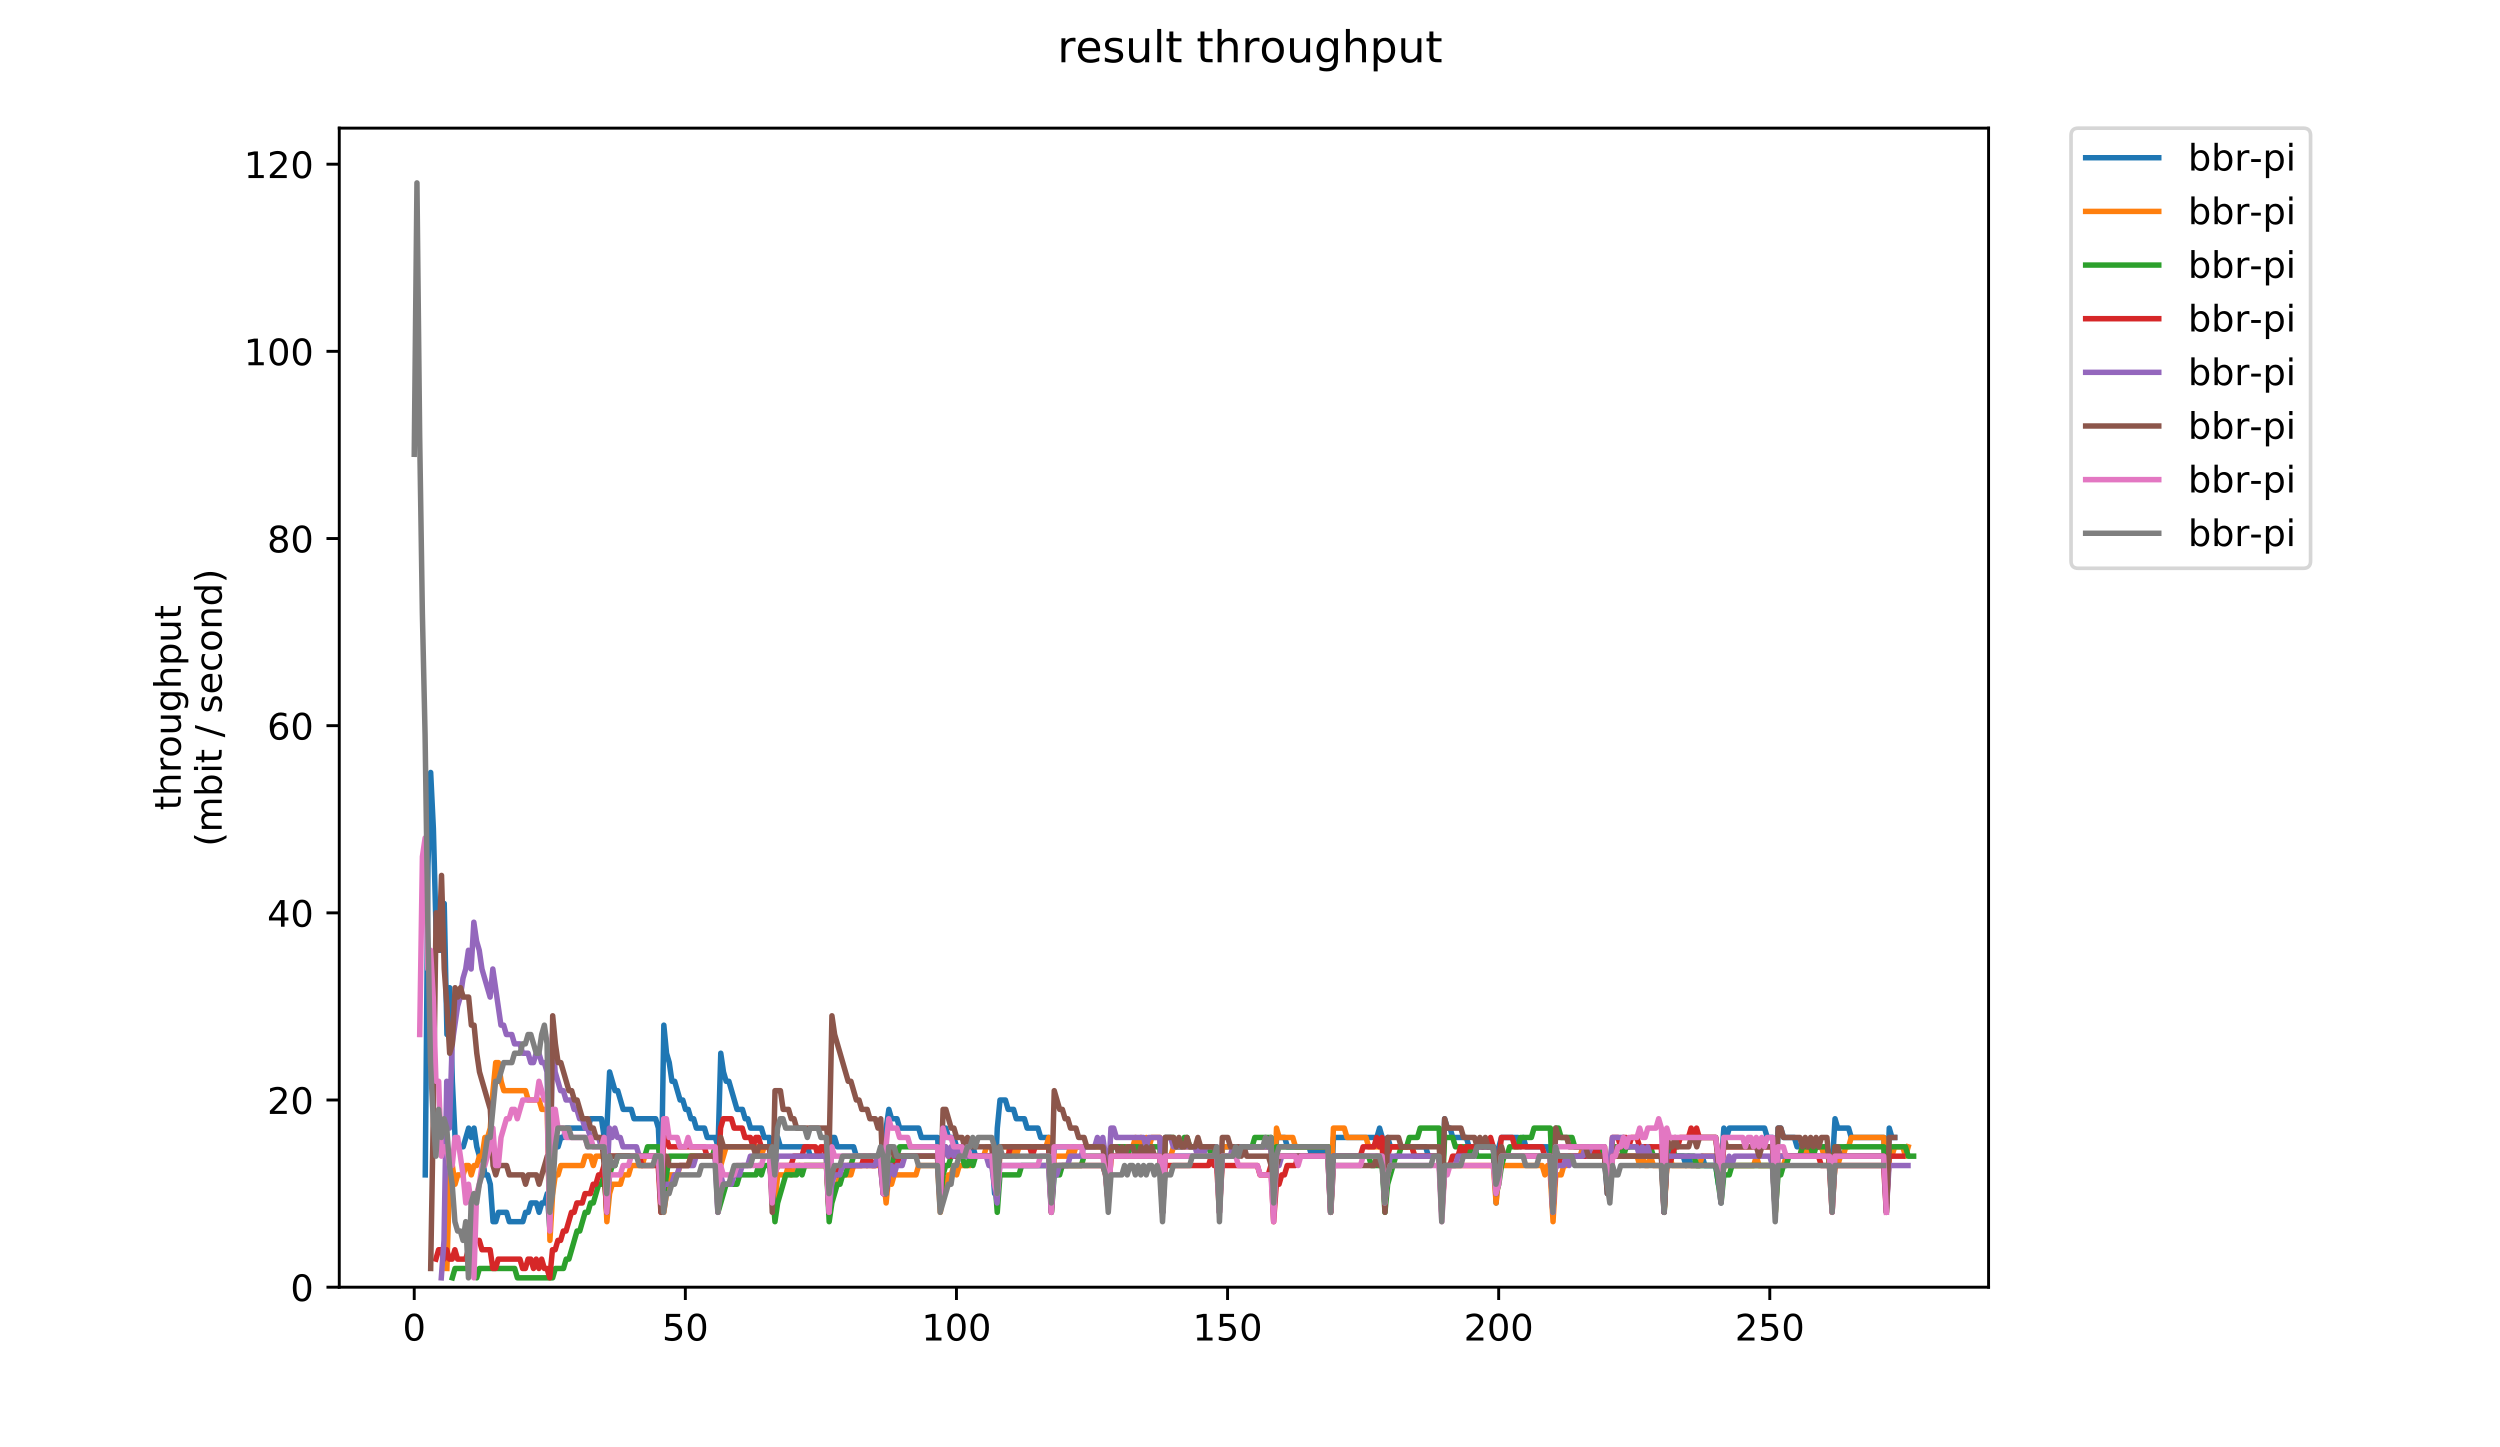 <?xml version="1.0" encoding="utf-8" standalone="no"?>
<!DOCTYPE svg PUBLIC "-//W3C//DTD SVG 1.1//EN"
  "http://www.w3.org/Graphics/SVG/1.1/DTD/svg11.dtd">
<!-- Created with matplotlib (https://matplotlib.org/) -->
<svg height="396pt" version="1.1" viewBox="0 0 684 396" width="684pt" xmlns="http://www.w3.org/2000/svg" xmlns:xlink="http://www.w3.org/1999/xlink">
 <defs>
  <style type="text/css">
*{stroke-linecap:butt;stroke-linejoin:round;}
  </style>
 </defs>
 <g id="figure_1">
  <g id="patch_1">
   <path d="M 0 396 
L 684 396 
L 684 0 
L 0 0 
z
" style="fill:#ffffff;"/>
  </g>
  <g id="axes_1">
   <g id="patch_2">
    <path d="M 92.824 352.174 
L 544.074 352.174 
L 544.074 35.062 
L 92.824 35.062 
z
" style="fill:#ffffff;"/>
   </g>
   <g id="matplotlib.axis_1">
    <g id="xtick_1">
     <g id="line2d_1">
      <defs>
       <path d="M 0 0 
L 0 3.5 
" id="mbe4b1e1a4d" style="stroke:#000000;stroke-width:0.8;"/>
      </defs>
      <g>
       <use style="stroke:#000000;stroke-width:0.8;" x="113.335" xlink:href="#mbe4b1e1a4d" y="352.174"/>
      </g>
     </g>
     <g id="text_1">
      <!-- 0 -->
      <defs>
       <path d="M 31.781 66.406 
Q 24.172 66.406 20.328 58.906 
Q 16.5 51.422 16.5 36.375 
Q 16.5 21.391 20.328 13.891 
Q 24.172 6.391 31.781 6.391 
Q 39.453 6.391 43.281 13.891 
Q 47.125 21.391 47.125 36.375 
Q 47.125 51.422 43.281 58.906 
Q 39.453 66.406 31.781 66.406 
z
M 31.781 74.219 
Q 44.047 74.219 50.516 64.516 
Q 56.984 54.828 56.984 36.375 
Q 56.984 17.969 50.516 8.266 
Q 44.047 -1.422 31.781 -1.422 
Q 19.531 -1.422 13.062 8.266 
Q 6.594 17.969 6.594 36.375 
Q 6.594 54.828 13.062 64.516 
Q 19.531 74.219 31.781 74.219 
z
" id="DejaVuSans-48"/>
      </defs>
      <g transform="translate(110.154 366.773)scale(0.1 -0.1)">
       <use xlink:href="#DejaVuSans-48"/>
      </g>
     </g>
    </g>
    <g id="xtick_2">
     <g id="line2d_2">
      <g>
       <use style="stroke:#000000;stroke-width:0.8;" x="187.511" xlink:href="#mbe4b1e1a4d" y="352.174"/>
      </g>
     </g>
     <g id="text_2">
      <!-- 50 -->
      <defs>
       <path d="M 10.797 72.906 
L 49.516 72.906 
L 49.516 64.594 
L 19.828 64.594 
L 19.828 46.734 
Q 21.969 47.469 24.109 47.828 
Q 26.266 48.188 28.422 48.188 
Q 40.625 48.188 47.75 41.5 
Q 54.891 34.812 54.891 23.391 
Q 54.891 11.625 47.562 5.094 
Q 40.234 -1.422 26.906 -1.422 
Q 22.312 -1.422 17.547 -0.641 
Q 12.797 0.141 7.719 1.703 
L 7.719 11.625 
Q 12.109 9.234 16.797 8.062 
Q 21.484 6.891 26.703 6.891 
Q 35.156 6.891 40.078 11.328 
Q 45.016 15.766 45.016 23.391 
Q 45.016 31 40.078 35.438 
Q 35.156 39.891 26.703 39.891 
Q 22.75 39.891 18.812 39.016 
Q 14.891 38.141 10.797 36.281 
z
" id="DejaVuSans-53"/>
      </defs>
      <g transform="translate(181.148 366.773)scale(0.1 -0.1)">
       <use xlink:href="#DejaVuSans-53"/>
       <use x="63.623" xlink:href="#DejaVuSans-48"/>
      </g>
     </g>
    </g>
    <g id="xtick_3">
     <g id="line2d_3">
      <g>
       <use style="stroke:#000000;stroke-width:0.8;" x="261.687" xlink:href="#mbe4b1e1a4d" y="352.174"/>
      </g>
     </g>
     <g id="text_3">
      <!-- 100 -->
      <defs>
       <path d="M 12.406 8.297 
L 28.516 8.297 
L 28.516 63.922 
L 10.984 60.406 
L 10.984 69.391 
L 28.422 72.906 
L 38.281 72.906 
L 38.281 8.297 
L 54.391 8.297 
L 54.391 0 
L 12.406 0 
z
" id="DejaVuSans-49"/>
      </defs>
      <g transform="translate(252.143 366.773)scale(0.1 -0.1)">
       <use xlink:href="#DejaVuSans-49"/>
       <use x="63.623" xlink:href="#DejaVuSans-48"/>
       <use x="127.246" xlink:href="#DejaVuSans-48"/>
      </g>
     </g>
    </g>
    <g id="xtick_4">
     <g id="line2d_4">
      <g>
       <use style="stroke:#000000;stroke-width:0.8;" x="335.862" xlink:href="#mbe4b1e1a4d" y="352.174"/>
      </g>
     </g>
     <g id="text_4">
      <!-- 150 -->
      <g transform="translate(326.319 366.773)scale(0.1 -0.1)">
       <use xlink:href="#DejaVuSans-49"/>
       <use x="63.623" xlink:href="#DejaVuSans-53"/>
       <use x="127.246" xlink:href="#DejaVuSans-48"/>
      </g>
     </g>
    </g>
    <g id="xtick_5">
     <g id="line2d_5">
      <g>
       <use style="stroke:#000000;stroke-width:0.8;" x="410.038" xlink:href="#mbe4b1e1a4d" y="352.174"/>
      </g>
     </g>
     <g id="text_5">
      <!-- 200 -->
      <defs>
       <path d="M 19.188 8.297 
L 53.609 8.297 
L 53.609 0 
L 7.328 0 
L 7.328 8.297 
Q 12.938 14.109 22.625 23.891 
Q 32.328 33.688 34.812 36.531 
Q 39.547 41.844 41.422 45.531 
Q 43.312 49.219 43.312 52.781 
Q 43.312 58.594 39.234 62.25 
Q 35.156 65.922 28.609 65.922 
Q 23.969 65.922 18.812 64.312 
Q 13.672 62.703 7.812 59.422 
L 7.812 69.391 
Q 13.766 71.781 18.938 73 
Q 24.125 74.219 28.422 74.219 
Q 39.75 74.219 46.484 68.547 
Q 53.219 62.891 53.219 53.422 
Q 53.219 48.922 51.531 44.891 
Q 49.859 40.875 45.406 35.406 
Q 44.188 33.984 37.641 27.219 
Q 31.109 20.453 19.188 8.297 
z
" id="DejaVuSans-50"/>
      </defs>
      <g transform="translate(400.494 366.773)scale(0.1 -0.1)">
       <use xlink:href="#DejaVuSans-50"/>
       <use x="63.623" xlink:href="#DejaVuSans-48"/>
       <use x="127.246" xlink:href="#DejaVuSans-48"/>
      </g>
     </g>
    </g>
    <g id="xtick_6">
     <g id="line2d_6">
      <g>
       <use style="stroke:#000000;stroke-width:0.8;" x="484.214" xlink:href="#mbe4b1e1a4d" y="352.174"/>
      </g>
     </g>
     <g id="text_6">
      <!-- 250 -->
      <g transform="translate(474.67 366.773)scale(0.1 -0.1)">
       <use xlink:href="#DejaVuSans-50"/>
       <use x="63.623" xlink:href="#DejaVuSans-53"/>
       <use x="127.246" xlink:href="#DejaVuSans-48"/>
      </g>
     </g>
    </g>
   </g>
   <g id="matplotlib.axis_2">
    <g id="ytick_1">
     <g id="line2d_7">
      <defs>
       <path d="M 0 0 
L -3.5 0 
" id="m6d40084aef" style="stroke:#000000;stroke-width:0.8;"/>
      </defs>
      <g>
       <use style="stroke:#000000;stroke-width:0.8;" x="92.824" xlink:href="#m6d40084aef" y="352.174"/>
      </g>
     </g>
     <g id="text_7">
      <!-- 0 -->
      <g transform="translate(79.461 355.973)scale(0.1 -0.1)">
       <use xlink:href="#DejaVuSans-48"/>
      </g>
     </g>
    </g>
    <g id="ytick_2">
     <g id="line2d_8">
      <g>
       <use style="stroke:#000000;stroke-width:0.8;" x="92.824" xlink:href="#m6d40084aef" y="300.965"/>
      </g>
     </g>
     <g id="text_8">
      <!-- 20 -->
      <g transform="translate(73.099 304.764)scale(0.1 -0.1)">
       <use xlink:href="#DejaVuSans-50"/>
       <use x="63.623" xlink:href="#DejaVuSans-48"/>
      </g>
     </g>
    </g>
    <g id="ytick_3">
     <g id="line2d_9">
      <g>
       <use style="stroke:#000000;stroke-width:0.8;" x="92.824" xlink:href="#m6d40084aef" y="249.756"/>
      </g>
     </g>
     <g id="text_9">
      <!-- 40 -->
      <defs>
       <path d="M 37.797 64.312 
L 12.891 25.391 
L 37.797 25.391 
z
M 35.203 72.906 
L 47.609 72.906 
L 47.609 25.391 
L 58.016 25.391 
L 58.016 17.188 
L 47.609 17.188 
L 47.609 0 
L 37.797 0 
L 37.797 17.188 
L 4.891 17.188 
L 4.891 26.703 
z
" id="DejaVuSans-52"/>
      </defs>
      <g transform="translate(73.099 253.555)scale(0.1 -0.1)">
       <use xlink:href="#DejaVuSans-52"/>
       <use x="63.623" xlink:href="#DejaVuSans-48"/>
      </g>
     </g>
    </g>
    <g id="ytick_4">
     <g id="line2d_10">
      <g>
       <use style="stroke:#000000;stroke-width:0.8;" x="92.824" xlink:href="#m6d40084aef" y="198.547"/>
      </g>
     </g>
     <g id="text_10">
      <!-- 60 -->
      <defs>
       <path d="M 33.016 40.375 
Q 26.375 40.375 22.484 35.828 
Q 18.609 31.297 18.609 23.391 
Q 18.609 15.531 22.484 10.953 
Q 26.375 6.391 33.016 6.391 
Q 39.656 6.391 43.531 10.953 
Q 47.406 15.531 47.406 23.391 
Q 47.406 31.297 43.531 35.828 
Q 39.656 40.375 33.016 40.375 
z
M 52.594 71.297 
L 52.594 62.312 
Q 48.875 64.062 45.094 64.984 
Q 41.312 65.922 37.594 65.922 
Q 27.828 65.922 22.672 59.328 
Q 17.531 52.734 16.797 39.406 
Q 19.672 43.656 24.016 45.922 
Q 28.375 48.188 33.594 48.188 
Q 44.578 48.188 50.953 41.516 
Q 57.328 34.859 57.328 23.391 
Q 57.328 12.156 50.688 5.359 
Q 44.047 -1.422 33.016 -1.422 
Q 20.359 -1.422 13.672 8.266 
Q 6.984 17.969 6.984 36.375 
Q 6.984 53.656 15.188 63.938 
Q 23.391 74.219 37.203 74.219 
Q 40.922 74.219 44.703 73.484 
Q 48.484 72.75 52.594 71.297 
z
" id="DejaVuSans-54"/>
      </defs>
      <g transform="translate(73.099 202.346)scale(0.1 -0.1)">
       <use xlink:href="#DejaVuSans-54"/>
       <use x="63.623" xlink:href="#DejaVuSans-48"/>
      </g>
     </g>
    </g>
    <g id="ytick_5">
     <g id="line2d_11">
      <g>
       <use style="stroke:#000000;stroke-width:0.8;" x="92.824" xlink:href="#m6d40084aef" y="147.338"/>
      </g>
     </g>
     <g id="text_11">
      <!-- 80 -->
      <defs>
       <path d="M 31.781 34.625 
Q 24.75 34.625 20.719 30.859 
Q 16.703 27.094 16.703 20.516 
Q 16.703 13.922 20.719 10.156 
Q 24.75 6.391 31.781 6.391 
Q 38.812 6.391 42.859 10.172 
Q 46.922 13.969 46.922 20.516 
Q 46.922 27.094 42.891 30.859 
Q 38.875 34.625 31.781 34.625 
z
M 21.922 38.812 
Q 15.578 40.375 12.031 44.719 
Q 8.5 49.078 8.5 55.328 
Q 8.5 64.062 14.719 69.141 
Q 20.953 74.219 31.781 74.219 
Q 42.672 74.219 48.875 69.141 
Q 55.078 64.062 55.078 55.328 
Q 55.078 49.078 51.531 44.719 
Q 48 40.375 41.703 38.812 
Q 48.828 37.156 52.797 32.312 
Q 56.781 27.484 56.781 20.516 
Q 56.781 9.906 50.312 4.234 
Q 43.844 -1.422 31.781 -1.422 
Q 19.734 -1.422 13.25 4.234 
Q 6.781 9.906 6.781 20.516 
Q 6.781 27.484 10.781 32.312 
Q 14.797 37.156 21.922 38.812 
z
M 18.312 54.391 
Q 18.312 48.734 21.844 45.562 
Q 25.391 42.391 31.781 42.391 
Q 38.141 42.391 41.719 45.562 
Q 45.312 48.734 45.312 54.391 
Q 45.312 60.062 41.719 63.234 
Q 38.141 66.406 31.781 66.406 
Q 25.391 66.406 21.844 63.234 
Q 18.312 60.062 18.312 54.391 
z
" id="DejaVuSans-56"/>
      </defs>
      <g transform="translate(73.099 151.137)scale(0.1 -0.1)">
       <use xlink:href="#DejaVuSans-56"/>
       <use x="63.623" xlink:href="#DejaVuSans-48"/>
      </g>
     </g>
    </g>
    <g id="ytick_6">
     <g id="line2d_12">
      <g>
       <use style="stroke:#000000;stroke-width:0.8;" x="92.824" xlink:href="#m6d40084aef" y="96.129"/>
      </g>
     </g>
     <g id="text_12">
      <!-- 100 -->
      <g transform="translate(66.736 99.928)scale(0.1 -0.1)">
       <use xlink:href="#DejaVuSans-49"/>
       <use x="63.623" xlink:href="#DejaVuSans-48"/>
       <use x="127.246" xlink:href="#DejaVuSans-48"/>
      </g>
     </g>
    </g>
    <g id="ytick_7">
     <g id="line2d_13">
      <g>
       <use style="stroke:#000000;stroke-width:0.8;" x="92.824" xlink:href="#m6d40084aef" y="44.92"/>
      </g>
     </g>
     <g id="text_13">
      <!-- 120 -->
      <g transform="translate(66.736 48.719)scale(0.1 -0.1)">
       <use xlink:href="#DejaVuSans-49"/>
       <use x="63.623" xlink:href="#DejaVuSans-50"/>
       <use x="127.246" xlink:href="#DejaVuSans-48"/>
      </g>
     </g>
    </g>
    <g id="text_14">
     <!-- throughput -->
     <defs>
      <path d="M 18.312 70.219 
L 18.312 54.688 
L 36.812 54.688 
L 36.812 47.703 
L 18.312 47.703 
L 18.312 18.016 
Q 18.312 11.328 20.141 9.422 
Q 21.969 7.516 27.594 7.516 
L 36.812 7.516 
L 36.812 0 
L 27.594 0 
Q 17.188 0 13.234 3.875 
Q 9.281 7.766 9.281 18.016 
L 9.281 47.703 
L 2.688 47.703 
L 2.688 54.688 
L 9.281 54.688 
L 9.281 70.219 
z
" id="DejaVuSans-116"/>
      <path d="M 54.891 33.016 
L 54.891 0 
L 45.906 0 
L 45.906 32.719 
Q 45.906 40.484 42.875 44.328 
Q 39.844 48.188 33.797 48.188 
Q 26.516 48.188 22.312 43.547 
Q 18.109 38.922 18.109 30.906 
L 18.109 0 
L 9.078 0 
L 9.078 75.984 
L 18.109 75.984 
L 18.109 46.188 
Q 21.344 51.125 25.703 53.562 
Q 30.078 56 35.797 56 
Q 45.219 56 50.047 50.172 
Q 54.891 44.344 54.891 33.016 
z
" id="DejaVuSans-104"/>
      <path d="M 41.109 46.297 
Q 39.594 47.172 37.812 47.578 
Q 36.031 48 33.891 48 
Q 26.266 48 22.188 43.047 
Q 18.109 38.094 18.109 28.812 
L 18.109 0 
L 9.078 0 
L 9.078 54.688 
L 18.109 54.688 
L 18.109 46.188 
Q 20.953 51.172 25.484 53.578 
Q 30.031 56 36.531 56 
Q 37.453 56 38.578 55.875 
Q 39.703 55.766 41.062 55.516 
z
" id="DejaVuSans-114"/>
      <path d="M 30.609 48.391 
Q 23.391 48.391 19.188 42.75 
Q 14.984 37.109 14.984 27.297 
Q 14.984 17.484 19.156 11.844 
Q 23.344 6.203 30.609 6.203 
Q 37.797 6.203 41.984 11.859 
Q 46.188 17.531 46.188 27.297 
Q 46.188 37.016 41.984 42.703 
Q 37.797 48.391 30.609 48.391 
z
M 30.609 56 
Q 42.328 56 49.016 48.375 
Q 55.719 40.766 55.719 27.297 
Q 55.719 13.875 49.016 6.219 
Q 42.328 -1.422 30.609 -1.422 
Q 18.844 -1.422 12.172 6.219 
Q 5.516 13.875 5.516 27.297 
Q 5.516 40.766 12.172 48.375 
Q 18.844 56 30.609 56 
z
" id="DejaVuSans-111"/>
      <path d="M 8.5 21.578 
L 8.5 54.688 
L 17.484 54.688 
L 17.484 21.922 
Q 17.484 14.156 20.5 10.266 
Q 23.531 6.391 29.594 6.391 
Q 36.859 6.391 41.078 11.031 
Q 45.312 15.672 45.312 23.688 
L 45.312 54.688 
L 54.297 54.688 
L 54.297 0 
L 45.312 0 
L 45.312 8.406 
Q 42.047 3.422 37.719 1 
Q 33.406 -1.422 27.688 -1.422 
Q 18.266 -1.422 13.375 4.438 
Q 8.5 10.297 8.5 21.578 
z
M 31.109 56 
z
" id="DejaVuSans-117"/>
      <path d="M 45.406 27.984 
Q 45.406 37.75 41.375 43.109 
Q 37.359 48.484 30.078 48.484 
Q 22.859 48.484 18.828 43.109 
Q 14.797 37.75 14.797 27.984 
Q 14.797 18.266 18.828 12.891 
Q 22.859 7.516 30.078 7.516 
Q 37.359 7.516 41.375 12.891 
Q 45.406 18.266 45.406 27.984 
z
M 54.391 6.781 
Q 54.391 -7.172 48.188 -13.984 
Q 42 -20.797 29.203 -20.797 
Q 24.469 -20.797 20.266 -20.094 
Q 16.062 -19.391 12.109 -17.922 
L 12.109 -9.188 
Q 16.062 -11.328 19.922 -12.344 
Q 23.781 -13.375 27.781 -13.375 
Q 36.625 -13.375 41.016 -8.766 
Q 45.406 -4.156 45.406 5.172 
L 45.406 9.625 
Q 42.625 4.781 38.281 2.391 
Q 33.938 0 27.875 0 
Q 17.828 0 11.672 7.656 
Q 5.516 15.328 5.516 27.984 
Q 5.516 40.672 11.672 48.328 
Q 17.828 56 27.875 56 
Q 33.938 56 38.281 53.609 
Q 42.625 51.219 45.406 46.391 
L 45.406 54.688 
L 54.391 54.688 
z
" id="DejaVuSans-103"/>
      <path d="M 18.109 8.203 
L 18.109 -20.797 
L 9.078 -20.797 
L 9.078 54.688 
L 18.109 54.688 
L 18.109 46.391 
Q 20.953 51.266 25.266 53.625 
Q 29.594 56 35.594 56 
Q 45.562 56 51.781 48.094 
Q 58.016 40.188 58.016 27.297 
Q 58.016 14.406 51.781 6.484 
Q 45.562 -1.422 35.594 -1.422 
Q 29.594 -1.422 25.266 0.953 
Q 20.953 3.328 18.109 8.203 
z
M 48.688 27.297 
Q 48.688 37.203 44.609 42.844 
Q 40.531 48.484 33.406 48.484 
Q 26.266 48.484 22.188 42.844 
Q 18.109 37.203 18.109 27.297 
Q 18.109 17.391 22.188 11.75 
Q 26.266 6.109 33.406 6.109 
Q 40.531 6.109 44.609 11.75 
Q 48.688 17.391 48.688 27.297 
z
" id="DejaVuSans-112"/>
     </defs>
     <g transform="translate(49.459 221.675)rotate(-90)scale(0.1 -0.1)">
      <use xlink:href="#DejaVuSans-116"/>
      <use x="39.209" xlink:href="#DejaVuSans-104"/>
      <use x="102.588" xlink:href="#DejaVuSans-114"/>
      <use x="143.67" xlink:href="#DejaVuSans-111"/>
      <use x="204.852" xlink:href="#DejaVuSans-117"/>
      <use x="268.23" xlink:href="#DejaVuSans-103"/>
      <use x="331.707" xlink:href="#DejaVuSans-104"/>
      <use x="395.086" xlink:href="#DejaVuSans-112"/>
      <use x="458.562" xlink:href="#DejaVuSans-117"/>
      <use x="521.941" xlink:href="#DejaVuSans-116"/>
     </g>
     <!-- (mbit / second) -->
     <defs>
      <path d="M 31 75.875 
Q 24.469 64.656 21.281 53.656 
Q 18.109 42.672 18.109 31.391 
Q 18.109 20.125 21.312 9.062 
Q 24.516 -2 31 -13.188 
L 23.188 -13.188 
Q 15.875 -1.703 12.234 9.375 
Q 8.594 20.453 8.594 31.391 
Q 8.594 42.281 12.203 53.312 
Q 15.828 64.359 23.188 75.875 
z
" id="DejaVuSans-40"/>
      <path d="M 52 44.188 
Q 55.375 50.25 60.062 53.125 
Q 64.75 56 71.094 56 
Q 79.641 56 84.281 50.016 
Q 88.922 44.047 88.922 33.016 
L 88.922 0 
L 79.891 0 
L 79.891 32.719 
Q 79.891 40.578 77.094 44.375 
Q 74.312 48.188 68.609 48.188 
Q 61.625 48.188 57.562 43.547 
Q 53.516 38.922 53.516 30.906 
L 53.516 0 
L 44.484 0 
L 44.484 32.719 
Q 44.484 40.625 41.703 44.406 
Q 38.922 48.188 33.109 48.188 
Q 26.219 48.188 22.156 43.531 
Q 18.109 38.875 18.109 30.906 
L 18.109 0 
L 9.078 0 
L 9.078 54.688 
L 18.109 54.688 
L 18.109 46.188 
Q 21.188 51.219 25.484 53.609 
Q 29.781 56 35.688 56 
Q 41.656 56 45.828 52.969 
Q 50 49.953 52 44.188 
z
" id="DejaVuSans-109"/>
      <path d="M 48.688 27.297 
Q 48.688 37.203 44.609 42.844 
Q 40.531 48.484 33.406 48.484 
Q 26.266 48.484 22.188 42.844 
Q 18.109 37.203 18.109 27.297 
Q 18.109 17.391 22.188 11.75 
Q 26.266 6.109 33.406 6.109 
Q 40.531 6.109 44.609 11.75 
Q 48.688 17.391 48.688 27.297 
z
M 18.109 46.391 
Q 20.953 51.266 25.266 53.625 
Q 29.594 56 35.594 56 
Q 45.562 56 51.781 48.094 
Q 58.016 40.188 58.016 27.297 
Q 58.016 14.406 51.781 6.484 
Q 45.562 -1.422 35.594 -1.422 
Q 29.594 -1.422 25.266 0.953 
Q 20.953 3.328 18.109 8.203 
L 18.109 0 
L 9.078 0 
L 9.078 75.984 
L 18.109 75.984 
z
" id="DejaVuSans-98"/>
      <path d="M 9.422 54.688 
L 18.406 54.688 
L 18.406 0 
L 9.422 0 
z
M 9.422 75.984 
L 18.406 75.984 
L 18.406 64.594 
L 9.422 64.594 
z
" id="DejaVuSans-105"/>
      <path id="DejaVuSans-32"/>
      <path d="M 25.391 72.906 
L 33.688 72.906 
L 8.297 -9.281 
L 0 -9.281 
z
" id="DejaVuSans-47"/>
      <path d="M 44.281 53.078 
L 44.281 44.578 
Q 40.484 46.531 36.375 47.5 
Q 32.281 48.484 27.875 48.484 
Q 21.188 48.484 17.844 46.438 
Q 14.5 44.391 14.5 40.281 
Q 14.5 37.156 16.891 35.375 
Q 19.281 33.594 26.516 31.984 
L 29.594 31.297 
Q 39.156 29.25 43.188 25.516 
Q 47.219 21.781 47.219 15.094 
Q 47.219 7.469 41.188 3.016 
Q 35.156 -1.422 24.609 -1.422 
Q 20.219 -1.422 15.453 -0.562 
Q 10.688 0.297 5.422 2 
L 5.422 11.281 
Q 10.406 8.688 15.234 7.391 
Q 20.062 6.109 24.812 6.109 
Q 31.156 6.109 34.562 8.281 
Q 37.984 10.453 37.984 14.406 
Q 37.984 18.062 35.516 20.016 
Q 33.062 21.969 24.703 23.781 
L 21.578 24.516 
Q 13.234 26.266 9.516 29.906 
Q 5.812 33.547 5.812 39.891 
Q 5.812 47.609 11.281 51.797 
Q 16.75 56 26.812 56 
Q 31.781 56 36.172 55.266 
Q 40.578 54.547 44.281 53.078 
z
" id="DejaVuSans-115"/>
      <path d="M 56.203 29.594 
L 56.203 25.203 
L 14.891 25.203 
Q 15.484 15.922 20.484 11.062 
Q 25.484 6.203 34.422 6.203 
Q 39.594 6.203 44.453 7.469 
Q 49.312 8.734 54.109 11.281 
L 54.109 2.781 
Q 49.266 0.734 44.188 -0.344 
Q 39.109 -1.422 33.891 -1.422 
Q 20.797 -1.422 13.156 6.188 
Q 5.516 13.812 5.516 26.812 
Q 5.516 40.234 12.766 48.109 
Q 20.016 56 32.328 56 
Q 43.359 56 49.781 48.891 
Q 56.203 41.797 56.203 29.594 
z
M 47.219 32.234 
Q 47.125 39.594 43.094 43.984 
Q 39.062 48.391 32.422 48.391 
Q 24.906 48.391 20.391 44.141 
Q 15.875 39.891 15.188 32.172 
z
" id="DejaVuSans-101"/>
      <path d="M 48.781 52.594 
L 48.781 44.188 
Q 44.969 46.297 41.141 47.344 
Q 37.312 48.391 33.406 48.391 
Q 24.656 48.391 19.812 42.844 
Q 14.984 37.312 14.984 27.297 
Q 14.984 17.281 19.812 11.734 
Q 24.656 6.203 33.406 6.203 
Q 37.312 6.203 41.141 7.25 
Q 44.969 8.297 48.781 10.406 
L 48.781 2.094 
Q 45.016 0.344 40.984 -0.531 
Q 36.969 -1.422 32.422 -1.422 
Q 20.062 -1.422 12.781 6.344 
Q 5.516 14.109 5.516 27.297 
Q 5.516 40.672 12.859 48.328 
Q 20.219 56 33.016 56 
Q 37.156 56 41.109 55.141 
Q 45.062 54.297 48.781 52.594 
z
" id="DejaVuSans-99"/>
      <path d="M 54.891 33.016 
L 54.891 0 
L 45.906 0 
L 45.906 32.719 
Q 45.906 40.484 42.875 44.328 
Q 39.844 48.188 33.797 48.188 
Q 26.516 48.188 22.312 43.547 
Q 18.109 38.922 18.109 30.906 
L 18.109 0 
L 9.078 0 
L 9.078 54.688 
L 18.109 54.688 
L 18.109 46.188 
Q 21.344 51.125 25.703 53.562 
Q 30.078 56 35.797 56 
Q 45.219 56 50.047 50.172 
Q 54.891 44.344 54.891 33.016 
z
" id="DejaVuSans-110"/>
      <path d="M 45.406 46.391 
L 45.406 75.984 
L 54.391 75.984 
L 54.391 0 
L 45.406 0 
L 45.406 8.203 
Q 42.578 3.328 38.25 0.953 
Q 33.938 -1.422 27.875 -1.422 
Q 17.969 -1.422 11.734 6.484 
Q 5.516 14.406 5.516 27.297 
Q 5.516 40.188 11.734 48.094 
Q 17.969 56 27.875 56 
Q 33.938 56 38.25 53.625 
Q 42.578 51.266 45.406 46.391 
z
M 14.797 27.297 
Q 14.797 17.391 18.875 11.75 
Q 22.953 6.109 30.078 6.109 
Q 37.203 6.109 41.297 11.75 
Q 45.406 17.391 45.406 27.297 
Q 45.406 37.203 41.297 42.844 
Q 37.203 48.484 30.078 48.484 
Q 22.953 48.484 18.875 42.844 
Q 14.797 37.203 14.797 27.297 
z
" id="DejaVuSans-100"/>
      <path d="M 8.016 75.875 
L 15.828 75.875 
Q 23.141 64.359 26.781 53.312 
Q 30.422 42.281 30.422 31.391 
Q 30.422 20.453 26.781 9.375 
Q 23.141 -1.703 15.828 -13.188 
L 8.016 -13.188 
Q 14.5 -2 17.703 9.062 
Q 20.906 20.125 20.906 31.391 
Q 20.906 42.672 17.703 53.656 
Q 14.5 64.656 8.016 75.875 
z
" id="DejaVuSans-41"/>
     </defs>
     <g transform="translate(60.657 231.609)rotate(-90)scale(0.1 -0.1)">
      <use xlink:href="#DejaVuSans-40"/>
      <use x="39.014" xlink:href="#DejaVuSans-109"/>
      <use x="136.426" xlink:href="#DejaVuSans-98"/>
      <use x="199.902" xlink:href="#DejaVuSans-105"/>
      <use x="227.686" xlink:href="#DejaVuSans-116"/>
      <use x="266.895" xlink:href="#DejaVuSans-32"/>
      <use x="298.682" xlink:href="#DejaVuSans-47"/>
      <use x="332.373" xlink:href="#DejaVuSans-32"/>
      <use x="364.16" xlink:href="#DejaVuSans-115"/>
      <use x="416.26" xlink:href="#DejaVuSans-101"/>
      <use x="477.783" xlink:href="#DejaVuSans-99"/>
      <use x="532.764" xlink:href="#DejaVuSans-111"/>
      <use x="593.945" xlink:href="#DejaVuSans-110"/>
      <use x="657.324" xlink:href="#DejaVuSans-100"/>
      <use x="720.801" xlink:href="#DejaVuSans-41"/>
     </g>
    </g>
   </g>
   <g id="line2d_14">
    <path clip-path="url(#p80154e4e41)" d="M 116.348 321.449 
L 117.09 236.954 
L 117.832 211.349 
L 118.574 226.712 
L 119.315 254.877 
L 120.057 259.998 
L 120.799 259.998 
L 121.541 247.196 
L 122.282 283.042 
L 123.024 270.24 
L 123.766 295.844 
L 124.508 311.207 
L 125.249 313.767 
L 126.733 313.767 
L 128.216 308.647 
L 128.958 311.207 
L 129.7 308.647 
L 130.442 313.767 
L 131.183 316.328 
L 131.925 316.328 
L 132.667 321.449 
L 133.409 321.449 
L 134.15 324.009 
L 134.892 334.251 
L 135.634 334.251 
L 136.376 331.691 
L 138.601 331.691 
L 139.343 334.251 
L 143.052 334.251 
L 143.793 331.691 
L 144.535 331.691 
L 145.277 329.13 
L 146.76 329.13 
L 147.502 331.691 
L 148.244 329.13 
L 148.986 329.13 
L 149.727 326.57 
L 150.469 336.811 
L 151.211 313.767 
L 152.694 313.767 
L 153.436 311.207 
L 154.178 311.207 
L 154.92 308.647 
L 160.854 308.647 
L 161.595 306.086 
L 164.562 306.086 
L 165.304 311.207 
L 166.046 308.647 
L 166.788 293.284 
L 168.271 298.405 
L 169.013 298.405 
L 170.497 303.526 
L 172.722 303.526 
L 173.464 306.086 
L 179.398 306.086 
L 180.139 308.647 
L 180.881 326.57 
L 181.623 280.482 
L 182.365 288.163 
L 183.106 290.723 
L 183.848 295.844 
L 184.59 295.844 
L 186.073 300.965 
L 186.815 300.965 
L 187.557 303.526 
L 188.299 303.526 
L 189.04 306.086 
L 189.782 306.086 
L 190.524 308.647 
L 192.749 308.647 
L 193.491 311.207 
L 195.716 311.207 
L 196.458 313.767 
L 197.2 288.163 
L 197.942 293.284 
L 198.683 295.844 
L 199.425 295.844 
L 201.65 303.526 
L 203.134 303.526 
L 203.876 306.086 
L 204.617 306.086 
L 205.359 308.647 
L 208.326 308.647 
L 209.068 311.207 
L 210.551 311.207 
L 211.293 329.13 
L 212.035 311.207 
L 212.777 311.207 
L 213.518 313.767 
L 220.936 313.767 
L 221.678 316.328 
L 226.128 316.328 
L 226.87 329.13 
L 227.612 311.207 
L 228.354 311.207 
L 229.095 313.767 
L 233.546 313.767 
L 234.288 316.328 
L 240.963 316.328 
L 241.705 326.57 
L 242.447 308.647 
L 243.189 303.526 
L 243.931 306.086 
L 245.414 306.086 
L 246.156 308.647 
L 251.348 308.647 
L 252.09 311.207 
L 256.54 311.207 
L 257.282 326.57 
L 258.024 308.647 
L 258.766 308.647 
L 259.507 311.207 
L 260.991 311.207 
L 261.733 313.767 
L 263.216 313.767 
L 263.958 316.328 
L 264.7 313.767 
L 266.183 313.767 
L 266.925 316.328 
L 271.376 316.328 
L 272.117 326.57 
L 272.859 308.647 
L 273.601 300.965 
L 275.084 300.965 
L 275.826 303.526 
L 277.31 303.526 
L 278.051 306.086 
L 280.277 306.086 
L 281.018 308.647 
L 283.985 308.647 
L 284.727 311.207 
L 286.952 311.207 
L 287.694 329.13 
L 288.436 313.767 
L 301.788 313.767 
L 303.271 324.009 
L 304.013 313.767 
L 309.947 313.767 
L 310.689 316.328 
L 311.43 313.767 
L 312.172 313.767 
L 312.914 316.328 
L 317.364 316.328 
L 318.106 331.691 
L 318.848 316.328 
L 332.2 316.328 
L 332.941 318.888 
L 333.683 326.57 
L 334.425 313.767 
L 347.776 313.767 
L 348.518 329.13 
L 349.26 311.207 
L 351.485 311.207 
L 352.227 313.767 
L 358.161 313.767 
L 358.903 316.328 
L 359.645 313.767 
L 360.386 316.328 
L 361.128 313.767 
L 361.87 316.328 
L 362.612 313.767 
L 363.353 313.767 
L 364.095 329.13 
L 364.837 311.207 
L 376.705 311.207 
L 377.447 308.647 
L 378.189 311.207 
L 378.93 329.13 
L 379.672 311.207 
L 380.414 313.767 
L 390.057 313.767 
L 390.798 316.328 
L 393.765 316.328 
L 394.507 326.57 
L 395.249 306.086 
L 395.991 308.647 
L 396.732 308.647 
L 397.474 311.207 
L 401.183 311.207 
L 401.925 313.767 
L 408.601 313.767 
L 409.342 329.13 
L 410.084 313.767 
L 410.826 311.207 
L 415.276 311.207 
L 416.018 313.767 
L 416.76 311.207 
L 417.502 313.767 
L 423.436 313.767 
L 424.177 316.328 
L 424.919 331.691 
L 425.661 316.328 
L 439.013 316.328 
L 439.754 326.57 
L 441.238 316.328 
L 454.59 316.328 
L 455.331 331.691 
L 456.073 316.328 
L 456.815 313.767 
L 457.557 316.328 
L 460.524 316.328 
L 461.265 318.888 
L 462.007 316.328 
L 462.749 318.888 
L 464.974 318.888 
L 465.716 316.328 
L 466.458 318.888 
L 469.425 318.888 
L 470.166 324.009 
L 470.908 318.888 
L 471.65 308.647 
L 472.392 311.207 
L 473.133 308.647 
L 482.776 308.647 
L 483.518 311.207 
L 485.002 311.207 
L 485.743 329.13 
L 486.485 308.647 
L 487.227 308.647 
L 487.969 311.207 
L 490.936 311.207 
L 491.677 313.767 
L 499.837 313.767 
L 500.578 318.888 
L 501.32 318.888 
L 502.062 306.086 
L 502.804 308.647 
L 505.771 308.647 
L 506.513 311.207 
L 515.414 311.207 
L 516.155 329.13 
L 516.897 308.647 
L 517.639 311.207 
L 518.381 311.207 
L 518.381 311.207 
" style="fill:none;stroke:#1f77b4;stroke-linecap:square;stroke-width:1.5;"/>
   </g>
   <g id="line2d_15">
    <path clip-path="url(#p80154e4e41)" d="M 122.273 347.053 
L 123.015 321.449 
L 123.757 318.888 
L 124.499 324.009 
L 125.24 321.449 
L 126.724 321.449 
L 127.466 318.888 
L 128.207 318.888 
L 128.949 321.449 
L 129.691 318.888 
L 130.433 318.888 
L 131.175 316.328 
L 131.916 316.328 
L 132.658 311.207 
L 133.4 311.207 
L 134.142 308.647 
L 134.883 298.405 
L 135.625 290.723 
L 136.367 290.723 
L 137.109 295.844 
L 137.85 298.405 
L 143.784 298.405 
L 144.526 300.965 
L 147.493 300.965 
L 148.235 303.526 
L 149.718 303.526 
L 150.46 339.372 
L 151.202 326.57 
L 151.944 321.449 
L 152.685 321.449 
L 153.427 318.888 
L 159.361 318.888 
L 160.103 316.328 
L 161.587 316.328 
L 162.328 318.888 
L 163.07 316.328 
L 165.295 316.328 
L 166.037 334.251 
L 166.779 326.57 
L 167.521 324.009 
L 169.746 324.009 
L 170.488 321.449 
L 171.971 321.449 
L 172.713 318.888 
L 175.68 318.888 
L 176.422 316.328 
L 180.13 316.328 
L 180.872 321.449 
L 181.614 331.691 
L 183.098 321.449 
L 185.323 321.449 
L 186.065 318.888 
L 188.29 318.888 
L 189.032 316.328 
L 194.966 316.328 
L 195.707 313.767 
L 196.449 326.57 
L 197.191 318.888 
L 198.674 313.767 
L 207.576 313.767 
L 208.317 316.328 
L 209.059 313.767 
L 210.543 313.767 
L 211.284 318.888 
L 212.026 329.13 
L 212.768 321.449 
L 214.993 321.449 
L 215.735 318.888 
L 216.477 321.449 
L 217.218 318.888 
L 226.119 318.888 
L 226.861 331.691 
L 227.603 326.57 
L 228.345 324.009 
L 229.086 324.009 
L 229.828 321.449 
L 232.795 321.449 
L 233.537 318.888 
L 240.955 318.888 
L 241.696 321.449 
L 242.438 329.13 
L 243.18 321.449 
L 243.922 324.009 
L 244.663 321.449 
L 250.597 321.449 
L 251.339 318.888 
L 256.531 318.888 
L 257.273 331.691 
L 258.015 326.57 
L 259.499 321.449 
L 260.24 321.449 
L 260.982 318.888 
L 261.724 321.449 
L 262.466 318.888 
L 265.433 318.888 
L 266.174 316.328 
L 269.141 316.328 
L 269.883 313.767 
L 271.367 313.767 
L 272.108 318.888 
L 272.85 326.57 
L 273.592 313.767 
L 275.817 313.767 
L 276.559 316.328 
L 277.301 313.767 
L 278.042 316.328 
L 278.784 313.767 
L 286.202 313.767 
L 286.944 311.207 
L 287.685 329.13 
L 288.427 316.328 
L 292.136 316.328 
L 292.878 313.767 
L 293.619 316.328 
L 294.361 313.767 
L 301.779 313.767 
L 302.52 316.328 
L 303.262 326.57 
L 304.004 316.328 
L 306.229 316.328 
L 306.971 313.767 
L 309.938 313.767 
L 310.68 311.207 
L 311.421 313.767 
L 312.163 311.207 
L 312.905 313.767 
L 313.647 311.207 
L 314.389 313.767 
L 315.13 311.207 
L 317.356 311.207 
L 318.097 329.13 
L 318.839 316.328 
L 320.323 316.328 
L 321.064 313.767 
L 332.191 313.767 
L 332.932 316.328 
L 333.674 326.57 
L 334.416 313.767 
L 347.768 313.767 
L 348.509 329.13 
L 349.251 308.647 
L 349.993 311.207 
L 353.702 311.207 
L 354.443 313.767 
L 363.344 313.767 
L 364.086 326.57 
L 364.828 308.647 
L 367.795 308.647 
L 368.537 311.207 
L 373.729 311.207 
L 374.471 313.767 
L 378.18 313.767 
L 378.921 329.13 
L 379.663 313.767 
L 386.339 313.767 
L 387.081 316.328 
L 393.757 316.328 
L 394.498 331.691 
L 395.24 318.888 
L 408.592 318.888 
L 409.333 329.13 
L 410.075 321.449 
L 410.817 318.888 
L 421.943 318.888 
L 422.685 321.449 
L 423.427 318.888 
L 424.169 321.449 
L 424.91 334.251 
L 425.652 321.449 
L 427.136 321.449 
L 427.877 318.888 
L 428.619 318.888 
L 429.361 316.328 
L 432.328 316.328 
L 433.07 313.767 
L 439.004 313.767 
L 439.745 321.449 
L 440.487 324.009 
L 441.229 316.328 
L 447.905 316.328 
L 448.647 318.888 
L 449.388 316.328 
L 450.13 318.888 
L 450.872 318.888 
L 451.614 316.328 
L 452.355 318.888 
L 454.581 318.888 
L 455.322 331.691 
L 456.064 318.888 
L 456.806 316.328 
L 457.548 318.888 
L 464.965 318.888 
L 465.707 316.328 
L 469.416 316.328 
L 470.899 326.57 
L 471.641 318.888 
L 479.8 318.888 
L 480.542 316.328 
L 481.284 318.888 
L 484.993 318.888 
L 485.734 331.691 
L 486.476 318.888 
L 487.96 318.888 
L 488.701 316.328 
L 492.41 316.328 
L 493.152 313.767 
L 493.894 316.328 
L 494.635 313.767 
L 495.377 316.328 
L 496.119 313.767 
L 498.344 313.767 
L 499.086 316.328 
L 499.828 313.767 
L 500.57 318.888 
L 501.311 329.13 
L 502.053 318.888 
L 502.795 318.888 
L 503.537 316.328 
L 504.278 316.328 
L 505.02 313.767 
L 505.762 313.767 
L 506.504 311.207 
L 515.405 311.207 
L 516.146 329.13 
L 516.888 316.328 
L 517.63 316.328 
L 518.372 313.767 
L 520.597 313.767 
L 521.339 316.328 
L 522.081 313.767 
L 522.081 313.767 
" style="fill:none;stroke:#ff7f0e;stroke-linecap:square;stroke-width:1.5;"/>
   </g>
   <g id="line2d_16">
    <path clip-path="url(#p80154e4e41)" d="M 123.755 349.614 
L 124.497 347.053 
L 129.69 347.053 
L 130.431 349.614 
L 131.173 347.053 
L 140.816 347.053 
L 141.558 349.614 
L 151.2 349.614 
L 151.942 347.053 
L 154.168 347.053 
L 154.909 344.493 
L 155.651 344.493 
L 157.876 336.811 
L 158.618 336.811 
L 160.102 331.691 
L 160.843 331.691 
L 161.585 329.13 
L 162.327 329.13 
L 163.81 324.009 
L 164.552 324.009 
L 165.294 321.449 
L 166.036 331.691 
L 166.777 321.449 
L 167.519 318.888 
L 168.261 318.888 
L 169.003 316.328 
L 176.42 316.328 
L 177.162 313.767 
L 180.129 313.767 
L 180.871 318.888 
L 181.613 326.57 
L 183.096 316.328 
L 194.964 316.328 
L 195.706 313.767 
L 196.448 331.691 
L 198.673 324.009 
L 201.64 324.009 
L 202.382 321.449 
L 206.832 321.449 
L 207.574 318.888 
L 208.316 321.449 
L 209.058 318.888 
L 210.541 318.888 
L 211.283 324.009 
L 212.025 334.251 
L 212.766 329.13 
L 214.992 321.449 
L 217.959 321.449 
L 218.7 318.888 
L 219.442 321.449 
L 220.184 318.888 
L 226.118 318.888 
L 226.86 334.251 
L 227.601 329.13 
L 229.085 324.009 
L 229.827 324.009 
L 230.568 321.449 
L 231.31 321.449 
L 232.052 318.888 
L 232.794 318.888 
L 233.536 316.328 
L 240.953 316.328 
L 241.695 318.888 
L 242.437 326.57 
L 243.178 318.888 
L 243.92 318.888 
L 244.662 316.328 
L 245.404 316.328 
L 246.145 313.767 
L 256.53 313.767 
L 257.272 329.13 
L 258.014 321.449 
L 258.755 318.888 
L 259.497 318.888 
L 260.239 316.328 
L 263.206 316.328 
L 263.948 318.888 
L 264.689 318.888 
L 265.431 316.328 
L 266.173 318.888 
L 266.915 316.328 
L 270.623 316.328 
L 272.107 321.449 
L 272.849 331.691 
L 273.59 321.449 
L 278.783 321.449 
L 279.524 318.888 
L 286.942 318.888 
L 287.684 331.691 
L 288.426 321.449 
L 289.909 321.449 
L 290.651 318.888 
L 295.843 318.888 
L 296.585 316.328 
L 301.777 316.328 
L 302.519 318.888 
L 303.261 326.57 
L 304.002 313.767 
L 307.711 313.767 
L 308.453 316.328 
L 309.195 313.767 
L 311.42 313.767 
L 312.162 316.328 
L 312.904 313.767 
L 317.354 313.767 
L 318.096 329.13 
L 318.838 311.207 
L 321.063 311.207 
L 321.805 313.767 
L 323.288 313.767 
L 324.03 311.207 
L 324.772 311.207 
L 325.513 313.767 
L 330.706 313.767 
L 331.447 316.328 
L 332.189 313.767 
L 332.931 316.328 
L 333.673 329.13 
L 334.414 316.328 
L 338.865 316.328 
L 339.607 313.767 
L 342.574 313.767 
L 343.316 311.207 
L 347.766 311.207 
L 348.508 329.13 
L 349.25 313.767 
L 363.343 313.767 
L 364.085 331.691 
L 364.827 316.328 
L 374.469 316.328 
L 375.211 318.888 
L 378.178 318.888 
L 378.92 331.691 
L 379.662 324.009 
L 381.887 316.328 
L 382.629 316.328 
L 383.37 313.767 
L 384.854 313.767 
L 385.596 311.207 
L 387.821 311.207 
L 388.563 308.647 
L 393.755 308.647 
L 394.497 329.13 
L 395.239 311.207 
L 397.464 311.207 
L 398.206 313.767 
L 401.173 313.767 
L 401.914 316.328 
L 402.656 313.767 
L 403.398 313.767 
L 404.14 316.328 
L 408.59 316.328 
L 409.332 326.57 
L 410.074 324.009 
L 410.815 318.888 
L 411.557 316.328 
L 412.299 316.328 
L 413.041 313.767 
L 415.266 313.767 
L 416.008 311.207 
L 418.975 311.207 
L 419.717 308.647 
L 424.167 308.647 
L 424.909 326.57 
L 425.651 308.647 
L 426.392 308.647 
L 427.134 311.207 
L 430.101 311.207 
L 430.843 313.767 
L 437.519 313.767 
L 438.26 316.328 
L 439.002 316.328 
L 439.744 324.009 
L 440.486 324.009 
L 441.228 313.767 
L 443.453 313.767 
L 444.195 316.328 
L 444.936 313.767 
L 451.612 313.767 
L 452.354 316.328 
L 454.579 316.328 
L 455.321 331.691 
L 456.063 313.767 
L 457.546 313.767 
L 458.288 316.328 
L 463.48 316.328 
L 464.222 318.888 
L 469.414 318.888 
L 470.898 329.13 
L 471.64 321.449 
L 473.123 321.449 
L 473.865 318.888 
L 484.991 318.888 
L 485.733 331.691 
L 486.475 321.449 
L 487.216 321.449 
L 487.958 318.888 
L 488.7 318.888 
L 489.442 316.328 
L 492.409 316.328 
L 493.151 313.767 
L 495.376 313.767 
L 496.118 316.328 
L 496.859 313.767 
L 499.826 313.767 
L 500.568 316.328 
L 501.31 326.57 
L 502.052 313.767 
L 515.403 313.767 
L 516.145 329.13 
L 516.887 313.767 
L 521.337 313.767 
L 522.079 316.328 
L 523.563 316.328 
L 523.563 316.328 
" style="fill:none;stroke:#2ca02c;stroke-linecap:square;stroke-width:1.5;"/>
   </g>
   <g id="line2d_17">
    <path clip-path="url(#p80154e4e41)" d="M 119.259 344.493 
L 120.001 341.932 
L 120.742 341.932 
L 121.484 344.493 
L 122.226 341.932 
L 122.968 344.493 
L 123.709 344.493 
L 124.451 341.932 
L 125.193 344.493 
L 127.418 344.493 
L 128.16 341.932 
L 128.902 341.932 
L 129.644 339.372 
L 131.127 339.372 
L 131.869 341.932 
L 134.094 341.932 
L 134.836 347.053 
L 135.578 347.053 
L 136.319 344.493 
L 142.253 344.493 
L 142.995 347.053 
L 143.737 347.053 
L 144.479 344.493 
L 145.22 344.493 
L 145.962 347.053 
L 146.704 344.493 
L 147.446 347.053 
L 148.187 344.493 
L 148.929 347.053 
L 149.671 347.053 
L 150.413 349.614 
L 151.154 341.932 
L 151.896 341.932 
L 152.638 339.372 
L 153.38 339.372 
L 154.122 336.811 
L 154.863 336.811 
L 156.347 331.691 
L 157.089 331.691 
L 157.83 329.13 
L 159.314 329.13 
L 160.056 326.57 
L 161.539 326.57 
L 162.281 324.009 
L 163.023 324.009 
L 163.764 321.449 
L 164.506 321.449 
L 165.248 318.888 
L 165.99 331.691 
L 166.731 316.328 
L 174.891 316.328 
L 175.632 318.888 
L 180.083 318.888 
L 180.825 331.691 
L 181.567 311.207 
L 182.308 311.207 
L 183.05 313.767 
L 192.693 313.767 
L 193.435 316.328 
L 195.66 316.328 
L 196.402 324.009 
L 197.143 308.647 
L 197.885 306.086 
L 200.11 306.086 
L 200.852 308.647 
L 203.077 308.647 
L 203.819 311.207 
L 205.303 311.207 
L 206.045 313.767 
L 206.786 311.207 
L 207.528 311.207 
L 208.27 313.767 
L 210.495 313.767 
L 211.237 326.57 
L 211.979 321.449 
L 212.72 318.888 
L 216.429 318.888 
L 217.171 316.328 
L 219.396 316.328 
L 220.138 313.767 
L 223.105 313.767 
L 223.847 316.328 
L 224.588 313.767 
L 225.33 313.767 
L 226.072 316.328 
L 226.814 331.691 
L 227.555 318.888 
L 228.297 321.449 
L 229.039 321.449 
L 229.781 318.888 
L 235.715 318.888 
L 236.457 316.328 
L 237.198 318.888 
L 237.94 316.328 
L 238.682 318.888 
L 239.424 318.888 
L 240.165 316.328 
L 240.907 318.888 
L 241.649 326.57 
L 242.391 326.57 
L 243.132 321.449 
L 243.874 318.888 
L 245.358 318.888 
L 246.099 316.328 
L 256.484 316.328 
L 257.226 329.13 
L 257.968 313.767 
L 258.709 313.767 
L 259.451 316.328 
L 271.319 316.328 
L 272.803 326.57 
L 273.544 316.328 
L 275.77 316.328 
L 276.511 313.767 
L 281.704 313.767 
L 282.446 316.328 
L 283.187 313.767 
L 286.896 313.767 
L 287.638 331.691 
L 288.38 318.888 
L 301.731 318.888 
L 302.473 321.449 
L 303.215 329.13 
L 303.956 316.328 
L 317.308 316.328 
L 318.05 331.691 
L 318.792 318.888 
L 330.66 318.888 
L 331.401 316.328 
L 332.143 318.888 
L 332.885 318.888 
L 333.627 331.691 
L 334.368 318.888 
L 344.011 318.888 
L 344.753 321.449 
L 346.978 321.449 
L 347.72 318.888 
L 348.462 334.251 
L 349.204 324.009 
L 349.945 324.009 
L 350.687 321.449 
L 351.429 321.449 
L 352.171 318.888 
L 354.396 318.888 
L 355.138 316.328 
L 363.297 316.328 
L 364.039 331.691 
L 364.781 316.328 
L 372.198 316.328 
L 372.94 313.767 
L 375.907 313.767 
L 376.649 311.207 
L 377.39 313.767 
L 378.132 311.207 
L 378.874 326.57 
L 379.616 316.328 
L 380.357 313.767 
L 386.291 313.767 
L 387.033 316.328 
L 393.709 316.328 
L 394.451 331.691 
L 395.193 321.449 
L 395.934 318.888 
L 396.676 318.888 
L 397.418 316.328 
L 398.901 316.328 
L 399.643 313.767 
L 400.385 316.328 
L 401.127 313.767 
L 407.061 313.767 
L 407.802 311.207 
L 408.544 313.767 
L 409.286 321.449 
L 410.028 318.888 
L 410.769 311.207 
L 413.737 311.207 
L 414.478 313.767 
L 421.896 313.767 
L 422.638 316.328 
L 424.121 316.328 
L 424.863 331.691 
L 425.605 318.888 
L 426.346 318.888 
L 427.088 316.328 
L 435.989 316.328 
L 436.731 313.767 
L 437.473 316.328 
L 438.956 316.328 
L 439.698 321.449 
L 440.44 321.449 
L 441.182 311.207 
L 442.665 311.207 
L 443.407 313.767 
L 444.149 311.207 
L 444.89 311.207 
L 445.632 313.767 
L 446.374 311.207 
L 447.857 311.207 
L 448.599 313.767 
L 454.533 313.767 
L 455.275 331.691 
L 456.017 318.888 
L 456.758 318.888 
L 458.242 313.767 
L 458.984 313.767 
L 459.725 311.207 
L 461.951 311.207 
L 462.692 308.647 
L 463.434 311.207 
L 464.176 308.647 
L 464.918 311.207 
L 469.368 311.207 
L 470.11 316.328 
L 470.852 324.009 
L 471.594 313.767 
L 484.945 313.767 
L 485.687 329.13 
L 486.429 316.328 
L 497.555 316.328 
L 498.297 318.888 
L 500.522 318.888 
L 501.264 331.691 
L 502.006 318.888 
L 515.357 318.888 
L 516.099 331.691 
L 516.841 316.328 
L 520.55 316.328 
L 520.55 316.328 
" style="fill:none;stroke:#d62728;stroke-linecap:square;stroke-width:1.5;"/>
   </g>
   <g id="line2d_18">
    <path clip-path="url(#p80154e4e41)" d="M 120.739 349.614 
L 121.481 339.372 
L 122.223 295.844 
L 122.965 308.647 
L 123.707 285.602 
L 125.19 275.361 
L 125.932 272.8 
L 126.674 267.679 
L 127.415 265.119 
L 128.157 259.998 
L 128.899 265.119 
L 129.641 252.317 
L 130.382 257.438 
L 131.124 259.998 
L 131.866 265.119 
L 134.091 272.8 
L 134.833 265.119 
L 137.058 280.482 
L 137.8 280.482 
L 138.542 283.042 
L 140.025 283.042 
L 140.767 285.602 
L 142.25 285.602 
L 142.992 288.163 
L 144.476 288.163 
L 145.217 290.723 
L 145.959 290.723 
L 146.701 288.163 
L 147.443 288.163 
L 148.185 290.723 
L 148.926 290.723 
L 149.668 293.284 
L 150.41 334.251 
L 151.152 283.042 
L 151.893 293.284 
L 153.377 298.405 
L 154.119 298.405 
L 154.86 300.965 
L 156.344 300.965 
L 157.086 303.526 
L 157.827 303.526 
L 158.569 306.086 
L 159.311 306.086 
L 160.053 308.647 
L 160.794 308.647 
L 161.536 311.207 
L 163.761 311.207 
L 164.503 313.767 
L 165.245 311.207 
L 165.987 324.009 
L 166.728 308.647 
L 167.47 311.207 
L 168.212 308.647 
L 168.954 311.207 
L 169.695 311.207 
L 170.437 313.767 
L 174.146 313.767 
L 174.888 316.328 
L 180.08 316.328 
L 180.822 329.13 
L 181.564 324.009 
L 183.789 324.009 
L 184.531 321.449 
L 185.272 321.449 
L 186.014 318.888 
L 189.723 318.888 
L 190.465 316.328 
L 195.657 316.328 
L 196.399 331.691 
L 197.14 321.449 
L 197.882 324.009 
L 200.107 324.009 
L 200.849 321.449 
L 202.333 321.449 
L 203.075 318.888 
L 204.558 318.888 
L 205.3 316.328 
L 210.492 316.328 
L 211.234 326.57 
L 211.976 318.888 
L 212.717 316.328 
L 226.069 316.328 
L 226.811 331.691 
L 227.553 324.009 
L 228.294 321.449 
L 229.778 321.449 
L 230.52 318.888 
L 239.421 318.888 
L 240.162 316.328 
L 240.904 318.888 
L 241.646 326.57 
L 242.388 326.57 
L 243.129 321.449 
L 243.871 318.888 
L 244.613 321.449 
L 245.355 318.888 
L 246.838 318.888 
L 247.58 316.328 
L 256.481 316.328 
L 257.223 329.13 
L 257.965 313.767 
L 258.706 313.767 
L 259.448 316.328 
L 260.19 313.767 
L 260.932 316.328 
L 261.673 313.767 
L 262.415 316.328 
L 269.833 316.328 
L 270.574 318.888 
L 271.316 318.888 
L 272.8 329.13 
L 273.541 318.888 
L 286.893 318.888 
L 287.635 331.691 
L 288.377 321.449 
L 289.118 321.449 
L 289.86 318.888 
L 292.085 318.888 
L 292.827 316.328 
L 295.794 316.328 
L 296.536 313.767 
L 299.503 313.767 
L 300.245 311.207 
L 300.986 313.767 
L 301.728 311.207 
L 302.47 316.328 
L 303.212 324.009 
L 303.953 308.647 
L 304.695 308.647 
L 305.437 311.207 
L 312.855 311.207 
L 313.596 313.767 
L 314.338 311.207 
L 317.305 311.207 
L 318.047 326.57 
L 318.789 311.207 
L 320.272 311.207 
L 321.014 313.767 
L 326.948 313.767 
L 327.69 316.328 
L 328.431 313.767 
L 329.173 316.328 
L 329.915 313.767 
L 332.882 313.767 
L 333.624 331.691 
L 334.366 316.328 
L 336.591 316.328 
L 337.333 313.767 
L 347.717 313.767 
L 348.459 329.13 
L 349.201 318.888 
L 349.942 318.888 
L 350.684 316.328 
L 363.294 316.328 
L 364.036 331.691 
L 364.778 316.328 
L 378.129 316.328 
L 378.871 329.13 
L 379.613 321.449 
L 380.354 316.328 
L 393.706 316.328 
L 394.448 331.691 
L 395.19 318.888 
L 398.157 318.888 
L 398.898 316.328 
L 403.349 316.328 
L 404.091 313.767 
L 408.541 313.767 
L 409.283 324.009 
L 410.025 321.449 
L 410.767 316.328 
L 424.118 316.328 
L 424.86 331.691 
L 425.602 318.888 
L 427.827 318.888 
L 428.569 316.328 
L 429.31 318.888 
L 430.052 316.328 
L 433.019 316.328 
L 433.761 313.767 
L 434.503 316.328 
L 435.244 313.767 
L 438.953 313.767 
L 439.695 321.449 
L 440.437 318.888 
L 441.179 311.207 
L 444.146 311.207 
L 444.887 313.767 
L 447.854 313.767 
L 448.596 316.328 
L 449.338 313.767 
L 450.08 316.328 
L 450.821 313.767 
L 451.563 316.328 
L 454.53 316.328 
L 455.272 331.691 
L 456.014 316.328 
L 469.365 316.328 
L 470.107 321.449 
L 470.849 329.13 
L 471.591 318.888 
L 472.332 318.888 
L 473.074 316.328 
L 473.816 318.888 
L 474.558 316.328 
L 484.2 316.328 
L 484.942 318.888 
L 485.684 331.691 
L 486.426 316.328 
L 500.519 316.328 
L 501.261 329.13 
L 502.003 316.328 
L 515.354 316.328 
L 516.096 331.691 
L 516.838 318.888 
L 522.03 318.888 
L 522.03 318.888 
" style="fill:none;stroke:#9467bd;stroke-linecap:square;stroke-width:1.5;"/>
   </g>
   <g id="line2d_19">
    <path clip-path="url(#p80154e4e41)" d="M 117.835 347.053 
L 118.577 303.526 
L 119.318 249.756 
L 120.06 259.998 
L 120.802 239.514 
L 121.544 265.119 
L 122.285 275.361 
L 123.027 288.163 
L 123.769 285.602 
L 124.511 270.24 
L 125.252 272.8 
L 125.994 270.24 
L 126.736 272.8 
L 128.219 272.8 
L 128.961 280.482 
L 129.703 280.482 
L 130.445 288.163 
L 131.186 293.284 
L 134.153 303.526 
L 134.895 318.888 
L 135.637 321.449 
L 136.379 318.888 
L 138.604 318.888 
L 139.346 321.449 
L 143.055 321.449 
L 143.796 324.009 
L 144.538 321.449 
L 146.763 321.449 
L 147.505 324.009 
L 149.73 316.328 
L 150.472 326.57 
L 151.214 277.921 
L 151.956 285.602 
L 152.697 290.723 
L 153.439 290.723 
L 155.664 298.405 
L 156.406 298.405 
L 157.148 300.965 
L 157.89 300.965 
L 159.373 306.086 
L 160.857 306.086 
L 161.598 308.647 
L 162.34 308.647 
L 163.082 311.207 
L 164.565 311.207 
L 165.307 318.888 
L 166.049 324.009 
L 166.791 316.328 
L 180.142 316.328 
L 180.884 331.691 
L 181.626 316.328 
L 182.368 316.328 
L 183.109 318.888 
L 188.302 318.888 
L 189.043 316.328 
L 195.719 316.328 
L 196.461 326.57 
L 197.203 311.207 
L 197.945 313.767 
L 206.104 313.767 
L 206.846 316.328 
L 207.587 313.767 
L 210.554 313.767 
L 211.296 331.691 
L 212.038 298.405 
L 213.521 298.405 
L 214.263 303.526 
L 215.747 303.526 
L 216.488 306.086 
L 217.23 306.086 
L 217.972 308.647 
L 226.131 308.647 
L 226.873 313.767 
L 227.615 277.921 
L 228.357 283.042 
L 232.065 295.844 
L 232.807 295.844 
L 234.291 300.965 
L 235.032 300.965 
L 235.774 303.526 
L 237.258 303.526 
L 237.999 306.086 
L 239.483 306.086 
L 240.225 308.647 
L 240.966 306.086 
L 241.708 324.009 
L 242.45 316.328 
L 243.192 313.767 
L 243.933 313.767 
L 244.675 316.328 
L 256.543 316.328 
L 257.285 326.57 
L 258.027 303.526 
L 258.769 303.526 
L 260.252 308.647 
L 260.994 308.647 
L 261.736 311.207 
L 263.219 311.207 
L 263.961 313.767 
L 264.703 311.207 
L 265.444 313.767 
L 271.378 313.767 
L 272.12 324.009 
L 272.862 321.449 
L 273.604 313.767 
L 286.955 313.767 
L 287.697 326.57 
L 288.439 298.405 
L 289.922 303.526 
L 290.664 303.526 
L 291.406 306.086 
L 292.148 306.086 
L 292.889 308.647 
L 294.373 308.647 
L 295.115 311.207 
L 296.598 311.207 
L 297.34 313.767 
L 301.791 313.767 
L 302.532 321.449 
L 303.274 324.009 
L 304.016 313.767 
L 305.499 313.767 
L 306.241 316.328 
L 306.983 313.767 
L 307.725 316.328 
L 308.466 313.767 
L 309.95 313.767 
L 310.692 316.328 
L 311.433 316.328 
L 312.175 313.767 
L 312.917 316.328 
L 313.659 313.767 
L 314.4 316.328 
L 315.142 313.767 
L 315.884 316.328 
L 317.367 316.328 
L 318.109 331.691 
L 318.851 311.207 
L 321.076 311.207 
L 321.818 313.767 
L 322.56 311.207 
L 323.301 313.767 
L 324.043 313.767 
L 324.785 311.207 
L 325.527 313.767 
L 327.01 313.767 
L 327.752 311.207 
L 328.494 313.767 
L 332.203 313.767 
L 332.944 316.328 
L 333.686 326.57 
L 334.428 311.207 
L 335.911 311.207 
L 336.653 313.767 
L 338.878 313.767 
L 339.62 316.328 
L 340.362 313.767 
L 341.104 316.328 
L 347.038 316.328 
L 347.779 318.888 
L 348.521 331.691 
L 349.263 318.888 
L 350.005 316.328 
L 363.356 316.328 
L 364.098 331.691 
L 364.84 318.888 
L 375.966 318.888 
L 376.708 316.328 
L 377.45 318.888 
L 378.192 316.328 
L 378.933 331.691 
L 379.675 311.207 
L 382.642 311.207 
L 383.384 313.767 
L 393.768 313.767 
L 394.51 326.57 
L 395.252 306.086 
L 395.994 308.647 
L 399.702 308.647 
L 400.444 311.207 
L 403.411 311.207 
L 404.153 313.767 
L 404.895 311.207 
L 405.637 313.767 
L 406.378 311.207 
L 407.12 313.767 
L 408.604 313.767 
L 409.345 326.57 
L 410.087 316.328 
L 410.829 313.767 
L 411.571 316.328 
L 424.18 316.328 
L 424.922 329.13 
L 425.664 308.647 
L 426.406 311.207 
L 428.631 311.207 
L 429.373 313.767 
L 433.823 313.767 
L 434.565 316.328 
L 439.016 316.328 
L 439.757 326.57 
L 441.241 316.328 
L 454.592 316.328 
L 455.334 329.13 
L 456.076 311.207 
L 456.818 313.767 
L 457.56 313.767 
L 458.301 311.207 
L 459.043 313.767 
L 462.01 313.767 
L 462.752 311.207 
L 463.494 311.207 
L 464.235 313.767 
L 464.977 311.207 
L 469.428 311.207 
L 470.169 318.888 
L 470.911 321.449 
L 471.653 311.207 
L 472.395 313.767 
L 480.554 313.767 
L 481.296 316.328 
L 482.037 313.767 
L 485.005 313.767 
L 485.746 329.13 
L 486.488 308.647 
L 487.23 308.647 
L 487.972 311.207 
L 492.422 311.207 
L 493.164 313.767 
L 493.906 311.207 
L 494.647 313.767 
L 495.389 311.207 
L 496.131 313.767 
L 496.873 311.207 
L 497.614 313.767 
L 498.356 311.207 
L 499.84 311.207 
L 500.581 318.888 
L 501.323 324.009 
L 502.065 313.767 
L 502.807 313.767 
L 503.548 316.328 
L 515.417 316.328 
L 516.158 331.691 
L 516.9 311.207 
L 518.384 311.207 
L 518.384 311.207 
" style="fill:none;stroke:#8c564b;stroke-linecap:square;stroke-width:1.5;"/>
   </g>
   <g id="line2d_20">
    <path clip-path="url(#p80154e4e41)" d="M 114.828 283.042 
L 115.569 234.393 
L 116.311 229.273 
L 117.053 265.119 
L 117.795 259.998 
L 118.536 272.8 
L 119.278 295.844 
L 120.02 295.844 
L 120.762 316.328 
L 121.503 313.767 
L 122.245 313.767 
L 122.987 318.888 
L 123.729 318.888 
L 124.471 311.207 
L 125.212 311.207 
L 126.696 321.449 
L 127.438 329.13 
L 128.179 324.009 
L 128.921 329.13 
L 129.663 349.614 
L 130.405 326.57 
L 131.146 324.009 
L 131.888 318.888 
L 132.63 318.888 
L 134.113 313.767 
L 134.855 308.647 
L 135.597 318.888 
L 136.339 318.888 
L 137.08 311.207 
L 138.564 306.086 
L 139.306 306.086 
L 140.047 303.526 
L 140.789 303.526 
L 141.531 306.086 
L 143.014 300.965 
L 146.723 300.965 
L 147.465 295.844 
L 148.949 300.965 
L 149.69 300.965 
L 150.432 336.811 
L 151.174 303.526 
L 151.916 303.526 
L 152.657 308.647 
L 154.141 308.647 
L 154.883 311.207 
L 160.075 311.207 
L 160.817 313.767 
L 161.558 311.207 
L 162.3 313.767 
L 164.525 313.767 
L 165.267 311.207 
L 166.009 331.691 
L 166.751 321.449 
L 169.718 321.449 
L 170.459 318.888 
L 171.943 318.888 
L 172.685 316.328 
L 180.102 316.328 
L 180.844 329.13 
L 181.586 306.086 
L 182.328 306.086 
L 183.069 311.207 
L 185.295 311.207 
L 186.036 313.767 
L 187.52 313.767 
L 188.262 311.207 
L 189.003 313.767 
L 195.679 313.767 
L 196.421 331.691 
L 197.163 318.888 
L 197.904 321.449 
L 200.872 321.449 
L 201.613 318.888 
L 208.289 318.888 
L 209.031 316.328 
L 210.514 316.328 
L 211.256 329.13 
L 211.998 321.449 
L 212.74 318.888 
L 226.091 318.888 
L 226.833 331.691 
L 227.575 313.767 
L 228.317 316.328 
L 240.926 316.328 
L 241.668 326.57 
L 242.41 313.767 
L 243.152 306.086 
L 243.893 308.647 
L 245.377 308.647 
L 246.119 311.207 
L 248.344 311.207 
L 249.086 313.767 
L 256.503 313.767 
L 257.245 329.13 
L 257.987 308.647 
L 258.729 311.207 
L 260.212 311.207 
L 260.954 313.767 
L 263.179 313.767 
L 263.921 316.328 
L 264.663 313.767 
L 265.404 316.328 
L 271.338 316.328 
L 272.08 324.009 
L 272.822 326.57 
L 273.564 318.888 
L 283.948 318.888 
L 284.69 316.328 
L 286.915 316.328 
L 287.657 331.691 
L 288.399 313.767 
L 295.816 313.767 
L 296.558 316.328 
L 301.75 316.328 
L 302.492 321.449 
L 303.234 329.13 
L 303.976 316.328 
L 317.327 316.328 
L 318.069 331.691 
L 318.811 316.328 
L 332.904 316.328 
L 333.646 331.691 
L 334.388 316.328 
L 338.097 316.328 
L 338.838 318.888 
L 344.031 318.888 
L 344.772 321.449 
L 347.739 321.449 
L 348.481 334.251 
L 349.223 316.328 
L 354.415 316.328 
L 355.157 318.888 
L 355.899 316.328 
L 363.316 316.328 
L 364.058 331.691 
L 364.8 318.888 
L 372.217 318.888 
L 372.959 316.328 
L 378.151 316.328 
L 378.893 329.13 
L 379.635 321.449 
L 380.377 318.888 
L 393.728 318.888 
L 394.47 334.251 
L 395.212 321.449 
L 395.954 321.449 
L 396.695 318.888 
L 408.563 318.888 
L 409.305 326.57 
L 410.047 324.009 
L 410.789 316.328 
L 424.14 316.328 
L 424.882 331.691 
L 425.624 313.767 
L 438.976 313.767 
L 439.717 321.449 
L 440.459 326.57 
L 441.201 316.328 
L 441.943 316.328 
L 442.684 313.767 
L 443.426 313.767 
L 444.168 311.207 
L 444.91 313.767 
L 445.651 311.207 
L 447.877 311.207 
L 448.618 308.647 
L 449.36 311.207 
L 450.102 311.207 
L 450.844 308.647 
L 453.069 308.647 
L 453.811 306.086 
L 454.552 308.647 
L 455.294 326.57 
L 456.036 308.647 
L 456.778 311.207 
L 469.388 311.207 
L 470.129 316.328 
L 470.871 324.009 
L 471.613 311.207 
L 476.805 311.207 
L 477.547 313.767 
L 478.289 311.207 
L 479.03 311.207 
L 479.772 313.767 
L 480.514 311.207 
L 481.256 313.767 
L 481.997 311.207 
L 482.739 313.767 
L 483.481 311.207 
L 484.964 311.207 
L 485.706 326.57 
L 486.448 313.767 
L 487.931 313.767 
L 488.673 316.328 
L 500.541 316.328 
L 501.283 331.691 
L 502.025 316.328 
L 515.377 316.328 
L 516.118 331.691 
L 516.118 331.691 
" style="fill:none;stroke:#e377c2;stroke-linecap:square;stroke-width:1.5;"/>
   </g>
   <g id="line2d_21">
    <path clip-path="url(#p80154e4e41)" d="M 113.335 124.294 
L 114.077 50.041 
L 114.819 119.173 
L 115.561 167.822 
L 116.302 201.108 
L 117.044 252.317 
L 117.786 290.723 
L 118.528 306.086 
L 119.269 316.328 
L 120.011 303.526 
L 120.753 311.207 
L 121.495 306.086 
L 122.236 308.647 
L 122.978 318.888 
L 123.72 324.009 
L 124.462 334.251 
L 125.203 336.811 
L 125.945 336.811 
L 126.687 339.372 
L 127.429 334.251 
L 128.17 349.614 
L 128.912 329.13 
L 129.654 326.57 
L 130.396 329.13 
L 131.137 324.009 
L 131.879 321.449 
L 133.363 311.207 
L 134.104 311.207 
L 135.588 295.844 
L 136.33 295.844 
L 137.813 290.723 
L 140.039 290.723 
L 140.78 288.163 
L 142.264 288.163 
L 143.006 285.602 
L 143.747 285.602 
L 144.489 283.042 
L 145.231 283.042 
L 146.714 288.163 
L 147.456 288.163 
L 148.198 283.042 
L 148.94 280.482 
L 149.681 285.602 
L 150.423 331.691 
L 151.165 326.57 
L 151.907 313.767 
L 152.648 308.647 
L 155.615 308.647 
L 156.357 311.207 
L 160.066 311.207 
L 160.808 313.767 
L 165.258 313.767 
L 166 326.57 
L 166.742 316.328 
L 167.484 318.888 
L 168.225 318.888 
L 168.967 316.328 
L 174.159 316.328 
L 174.901 318.888 
L 178.61 318.888 
L 179.352 316.328 
L 180.835 316.328 
L 181.577 331.691 
L 182.319 326.57 
L 183.06 326.57 
L 183.802 324.009 
L 184.544 324.009 
L 185.286 321.449 
L 191.22 321.449 
L 191.962 318.888 
L 195.67 318.888 
L 196.412 331.691 
L 197.154 326.57 
L 197.896 324.009 
L 199.379 324.009 
L 200.863 318.888 
L 205.313 318.888 
L 206.055 316.328 
L 210.505 316.328 
L 211.247 313.767 
L 211.989 321.449 
L 212.731 308.647 
L 213.472 306.086 
L 214.214 306.086 
L 214.956 308.647 
L 220.148 308.647 
L 220.89 311.207 
L 221.632 308.647 
L 223.857 308.647 
L 224.599 311.207 
L 226.082 311.207 
L 226.824 326.57 
L 227.566 321.449 
L 228.308 318.888 
L 229.791 318.888 
L 230.533 316.328 
L 240.176 316.328 
L 240.917 313.767 
L 241.659 316.328 
L 242.401 326.57 
L 243.143 313.767 
L 244.626 313.767 
L 245.368 316.328 
L 250.56 316.328 
L 251.302 318.888 
L 256.494 318.888 
L 257.236 331.691 
L 259.461 324.009 
L 260.203 324.009 
L 260.945 318.888 
L 261.687 318.888 
L 262.428 316.328 
L 263.912 316.328 
L 264.654 313.767 
L 265.395 313.767 
L 266.137 311.207 
L 266.879 313.767 
L 267.621 311.207 
L 271.33 311.207 
L 272.071 313.767 
L 272.813 326.57 
L 273.555 313.767 
L 274.297 316.328 
L 286.906 316.328 
L 287.648 329.13 
L 288.39 318.888 
L 301.742 318.888 
L 302.483 321.449 
L 303.225 331.691 
L 303.967 321.449 
L 306.934 321.449 
L 307.676 318.888 
L 308.417 321.449 
L 309.159 318.888 
L 309.901 318.888 
L 310.643 321.449 
L 311.384 318.888 
L 312.126 321.449 
L 312.868 318.888 
L 313.61 321.449 
L 314.351 318.888 
L 315.093 318.888 
L 315.835 321.449 
L 316.577 318.888 
L 317.318 321.449 
L 318.06 334.251 
L 318.802 321.449 
L 320.285 321.449 
L 321.027 318.888 
L 325.478 318.888 
L 326.22 316.328 
L 332.154 316.328 
L 332.895 313.767 
L 333.637 334.251 
L 334.379 316.328 
L 337.346 316.328 
L 338.088 313.767 
L 338.829 316.328 
L 339.571 313.767 
L 345.505 313.767 
L 346.247 311.207 
L 346.989 313.767 
L 347.731 311.207 
L 348.472 329.13 
L 349.214 316.328 
L 349.956 313.767 
L 363.307 313.767 
L 364.049 331.691 
L 364.791 316.328 
L 377.401 316.328 
L 378.143 318.888 
L 378.884 329.13 
L 379.626 321.449 
L 380.368 318.888 
L 391.494 318.888 
L 392.236 316.328 
L 393.719 316.328 
L 394.461 334.251 
L 395.203 318.888 
L 399.654 318.888 
L 400.395 316.328 
L 403.362 316.328 
L 404.104 313.767 
L 408.555 313.767 
L 409.296 324.009 
L 410.038 321.449 
L 410.78 316.328 
L 416.714 316.328 
L 417.456 318.888 
L 420.423 318.888 
L 421.164 316.328 
L 424.131 316.328 
L 424.873 331.691 
L 425.615 313.767 
L 426.357 316.328 
L 430.066 316.328 
L 430.807 318.888 
L 438.967 318.888 
L 440.45 329.13 
L 441.192 318.888 
L 441.934 321.449 
L 442.675 321.449 
L 443.417 318.888 
L 454.544 318.888 
L 455.285 331.691 
L 456.027 318.888 
L 469.379 318.888 
L 470.12 321.449 
L 470.862 329.13 
L 471.604 318.888 
L 484.956 318.888 
L 485.697 334.251 
L 486.439 318.888 
L 500.532 318.888 
L 501.274 331.691 
L 502.016 318.888 
L 515.368 318.888 
L 515.368 318.888 
" style="fill:none;stroke:#7f7f7f;stroke-linecap:square;stroke-width:1.5;"/>
   </g>
   <g id="patch_3">
    <path d="M 92.824 352.174 
L 92.824 35.062 
" style="fill:none;stroke:#000000;stroke-linecap:square;stroke-linejoin:miter;stroke-width:0.8;"/>
   </g>
   <g id="patch_4">
    <path d="M 544.074 352.174 
L 544.074 35.062 
" style="fill:none;stroke:#000000;stroke-linecap:square;stroke-linejoin:miter;stroke-width:0.8;"/>
   </g>
   <g id="patch_5">
    <path d="M 92.824 352.174 
L 544.074 352.174 
" style="fill:none;stroke:#000000;stroke-linecap:square;stroke-linejoin:miter;stroke-width:0.8;"/>
   </g>
   <g id="patch_6">
    <path d="M 92.824 35.062 
L 544.074 35.062 
" style="fill:none;stroke:#000000;stroke-linecap:square;stroke-linejoin:miter;stroke-width:0.8;"/>
   </g>
   <g id="legend_1">
    <g id="patch_7">
     <path d="M 568.636 155.488 
L 630.169 155.488 
Q 632.169 155.488 632.169 153.488 
L 632.169 37.062 
Q 632.169 35.062 630.169 35.062 
L 568.636 35.062 
Q 566.636 35.062 566.636 37.062 
L 566.636 153.488 
Q 566.636 155.488 568.636 155.488 
z
" style="fill:#ffffff;opacity:0.8;stroke:#cccccc;stroke-linejoin:miter;"/>
    </g>
    <g id="line2d_22">
     <path d="M 570.636 43.161 
L 590.636 43.161 
" style="fill:none;stroke:#1f77b4;stroke-linecap:square;stroke-width:1.5;"/>
    </g>
    <g id="line2d_23"/>
    <g id="text_15">
     <!-- bbr-pi -->
     <defs>
      <path d="M 4.891 31.391 
L 31.203 31.391 
L 31.203 23.391 
L 4.891 23.391 
z
" id="DejaVuSans-45"/>
     </defs>
     <g transform="translate(598.636 46.661)scale(0.1 -0.1)">
      <use xlink:href="#DejaVuSans-98"/>
      <use x="63.477" xlink:href="#DejaVuSans-98"/>
      <use x="126.953" xlink:href="#DejaVuSans-114"/>
      <use x="167.973" xlink:href="#DejaVuSans-45"/>
      <use x="204.057" xlink:href="#DejaVuSans-112"/>
      <use x="267.533" xlink:href="#DejaVuSans-105"/>
     </g>
    </g>
    <g id="line2d_24">
     <path d="M 570.636 57.839 
L 590.636 57.839 
" style="fill:none;stroke:#ff7f0e;stroke-linecap:square;stroke-width:1.5;"/>
    </g>
    <g id="line2d_25"/>
    <g id="text_16">
     <!-- bbr-pi -->
     <g transform="translate(598.636 61.339)scale(0.1 -0.1)">
      <use xlink:href="#DejaVuSans-98"/>
      <use x="63.477" xlink:href="#DejaVuSans-98"/>
      <use x="126.953" xlink:href="#DejaVuSans-114"/>
      <use x="167.973" xlink:href="#DejaVuSans-45"/>
      <use x="204.057" xlink:href="#DejaVuSans-112"/>
      <use x="267.533" xlink:href="#DejaVuSans-105"/>
     </g>
    </g>
    <g id="line2d_26">
     <path d="M 570.636 72.517 
L 590.636 72.517 
" style="fill:none;stroke:#2ca02c;stroke-linecap:square;stroke-width:1.5;"/>
    </g>
    <g id="line2d_27"/>
    <g id="text_17">
     <!-- bbr-pi -->
     <g transform="translate(598.636 76.017)scale(0.1 -0.1)">
      <use xlink:href="#DejaVuSans-98"/>
      <use x="63.477" xlink:href="#DejaVuSans-98"/>
      <use x="126.953" xlink:href="#DejaVuSans-114"/>
      <use x="167.973" xlink:href="#DejaVuSans-45"/>
      <use x="204.057" xlink:href="#DejaVuSans-112"/>
      <use x="267.533" xlink:href="#DejaVuSans-105"/>
     </g>
    </g>
    <g id="line2d_28">
     <path d="M 570.636 87.195 
L 590.636 87.195 
" style="fill:none;stroke:#d62728;stroke-linecap:square;stroke-width:1.5;"/>
    </g>
    <g id="line2d_29"/>
    <g id="text_18">
     <!-- bbr-pi -->
     <g transform="translate(598.636 90.695)scale(0.1 -0.1)">
      <use xlink:href="#DejaVuSans-98"/>
      <use x="63.477" xlink:href="#DejaVuSans-98"/>
      <use x="126.953" xlink:href="#DejaVuSans-114"/>
      <use x="167.973" xlink:href="#DejaVuSans-45"/>
      <use x="204.057" xlink:href="#DejaVuSans-112"/>
      <use x="267.533" xlink:href="#DejaVuSans-105"/>
     </g>
    </g>
    <g id="line2d_30">
     <path d="M 570.636 101.873 
L 590.636 101.873 
" style="fill:none;stroke:#9467bd;stroke-linecap:square;stroke-width:1.5;"/>
    </g>
    <g id="line2d_31"/>
    <g id="text_19">
     <!-- bbr-pi -->
     <g transform="translate(598.636 105.373)scale(0.1 -0.1)">
      <use xlink:href="#DejaVuSans-98"/>
      <use x="63.477" xlink:href="#DejaVuSans-98"/>
      <use x="126.953" xlink:href="#DejaVuSans-114"/>
      <use x="167.973" xlink:href="#DejaVuSans-45"/>
      <use x="204.057" xlink:href="#DejaVuSans-112"/>
      <use x="267.533" xlink:href="#DejaVuSans-105"/>
     </g>
    </g>
    <g id="line2d_32">
     <path d="M 570.636 116.552 
L 590.636 116.552 
" style="fill:none;stroke:#8c564b;stroke-linecap:square;stroke-width:1.5;"/>
    </g>
    <g id="line2d_33"/>
    <g id="text_20">
     <!-- bbr-pi -->
     <g transform="translate(598.636 120.052)scale(0.1 -0.1)">
      <use xlink:href="#DejaVuSans-98"/>
      <use x="63.477" xlink:href="#DejaVuSans-98"/>
      <use x="126.953" xlink:href="#DejaVuSans-114"/>
      <use x="167.973" xlink:href="#DejaVuSans-45"/>
      <use x="204.057" xlink:href="#DejaVuSans-112"/>
      <use x="267.533" xlink:href="#DejaVuSans-105"/>
     </g>
    </g>
    <g id="line2d_34">
     <path d="M 570.636 131.23 
L 590.636 131.23 
" style="fill:none;stroke:#e377c2;stroke-linecap:square;stroke-width:1.5;"/>
    </g>
    <g id="line2d_35"/>
    <g id="text_21">
     <!-- bbr-pi -->
     <g transform="translate(598.636 134.73)scale(0.1 -0.1)">
      <use xlink:href="#DejaVuSans-98"/>
      <use x="63.477" xlink:href="#DejaVuSans-98"/>
      <use x="126.953" xlink:href="#DejaVuSans-114"/>
      <use x="167.973" xlink:href="#DejaVuSans-45"/>
      <use x="204.057" xlink:href="#DejaVuSans-112"/>
      <use x="267.533" xlink:href="#DejaVuSans-105"/>
     </g>
    </g>
    <g id="line2d_36">
     <path d="M 570.636 145.908 
L 590.636 145.908 
" style="fill:none;stroke:#7f7f7f;stroke-linecap:square;stroke-width:1.5;"/>
    </g>
    <g id="line2d_37"/>
    <g id="text_22">
     <!-- bbr-pi -->
     <g transform="translate(598.636 149.408)scale(0.1 -0.1)">
      <use xlink:href="#DejaVuSans-98"/>
      <use x="63.477" xlink:href="#DejaVuSans-98"/>
      <use x="126.953" xlink:href="#DejaVuSans-114"/>
      <use x="167.973" xlink:href="#DejaVuSans-45"/>
      <use x="204.057" xlink:href="#DejaVuSans-112"/>
      <use x="267.533" xlink:href="#DejaVuSans-105"/>
     </g>
    </g>
   </g>
  </g>
  <g id="text_23">
   <!-- result throughput -->
   <defs>
    <path d="M 9.422 75.984 
L 18.406 75.984 
L 18.406 0 
L 9.422 0 
z
" id="DejaVuSans-108"/>
   </defs>
   <g transform="translate(289.321 17.038)scale(0.12 -0.12)">
    <use xlink:href="#DejaVuSans-114"/>
    <use x="41.082" xlink:href="#DejaVuSans-101"/>
    <use x="102.605" xlink:href="#DejaVuSans-115"/>
    <use x="154.705" xlink:href="#DejaVuSans-117"/>
    <use x="218.084" xlink:href="#DejaVuSans-108"/>
    <use x="245.867" xlink:href="#DejaVuSans-116"/>
    <use x="285.076" xlink:href="#DejaVuSans-32"/>
    <use x="316.863" xlink:href="#DejaVuSans-116"/>
    <use x="356.072" xlink:href="#DejaVuSans-104"/>
    <use x="419.451" xlink:href="#DejaVuSans-114"/>
    <use x="460.533" xlink:href="#DejaVuSans-111"/>
    <use x="521.715" xlink:href="#DejaVuSans-117"/>
    <use x="585.094" xlink:href="#DejaVuSans-103"/>
    <use x="648.57" xlink:href="#DejaVuSans-104"/>
    <use x="711.949" xlink:href="#DejaVuSans-112"/>
    <use x="775.426" xlink:href="#DejaVuSans-117"/>
    <use x="838.805" xlink:href="#DejaVuSans-116"/>
   </g>
  </g>
 </g>
 <defs>
  <clipPath id="p80154e4e41">
   <rect height="317.112" width="451.25" x="92.824" y="35.062"/>
  </clipPath>
 </defs>
</svg>
